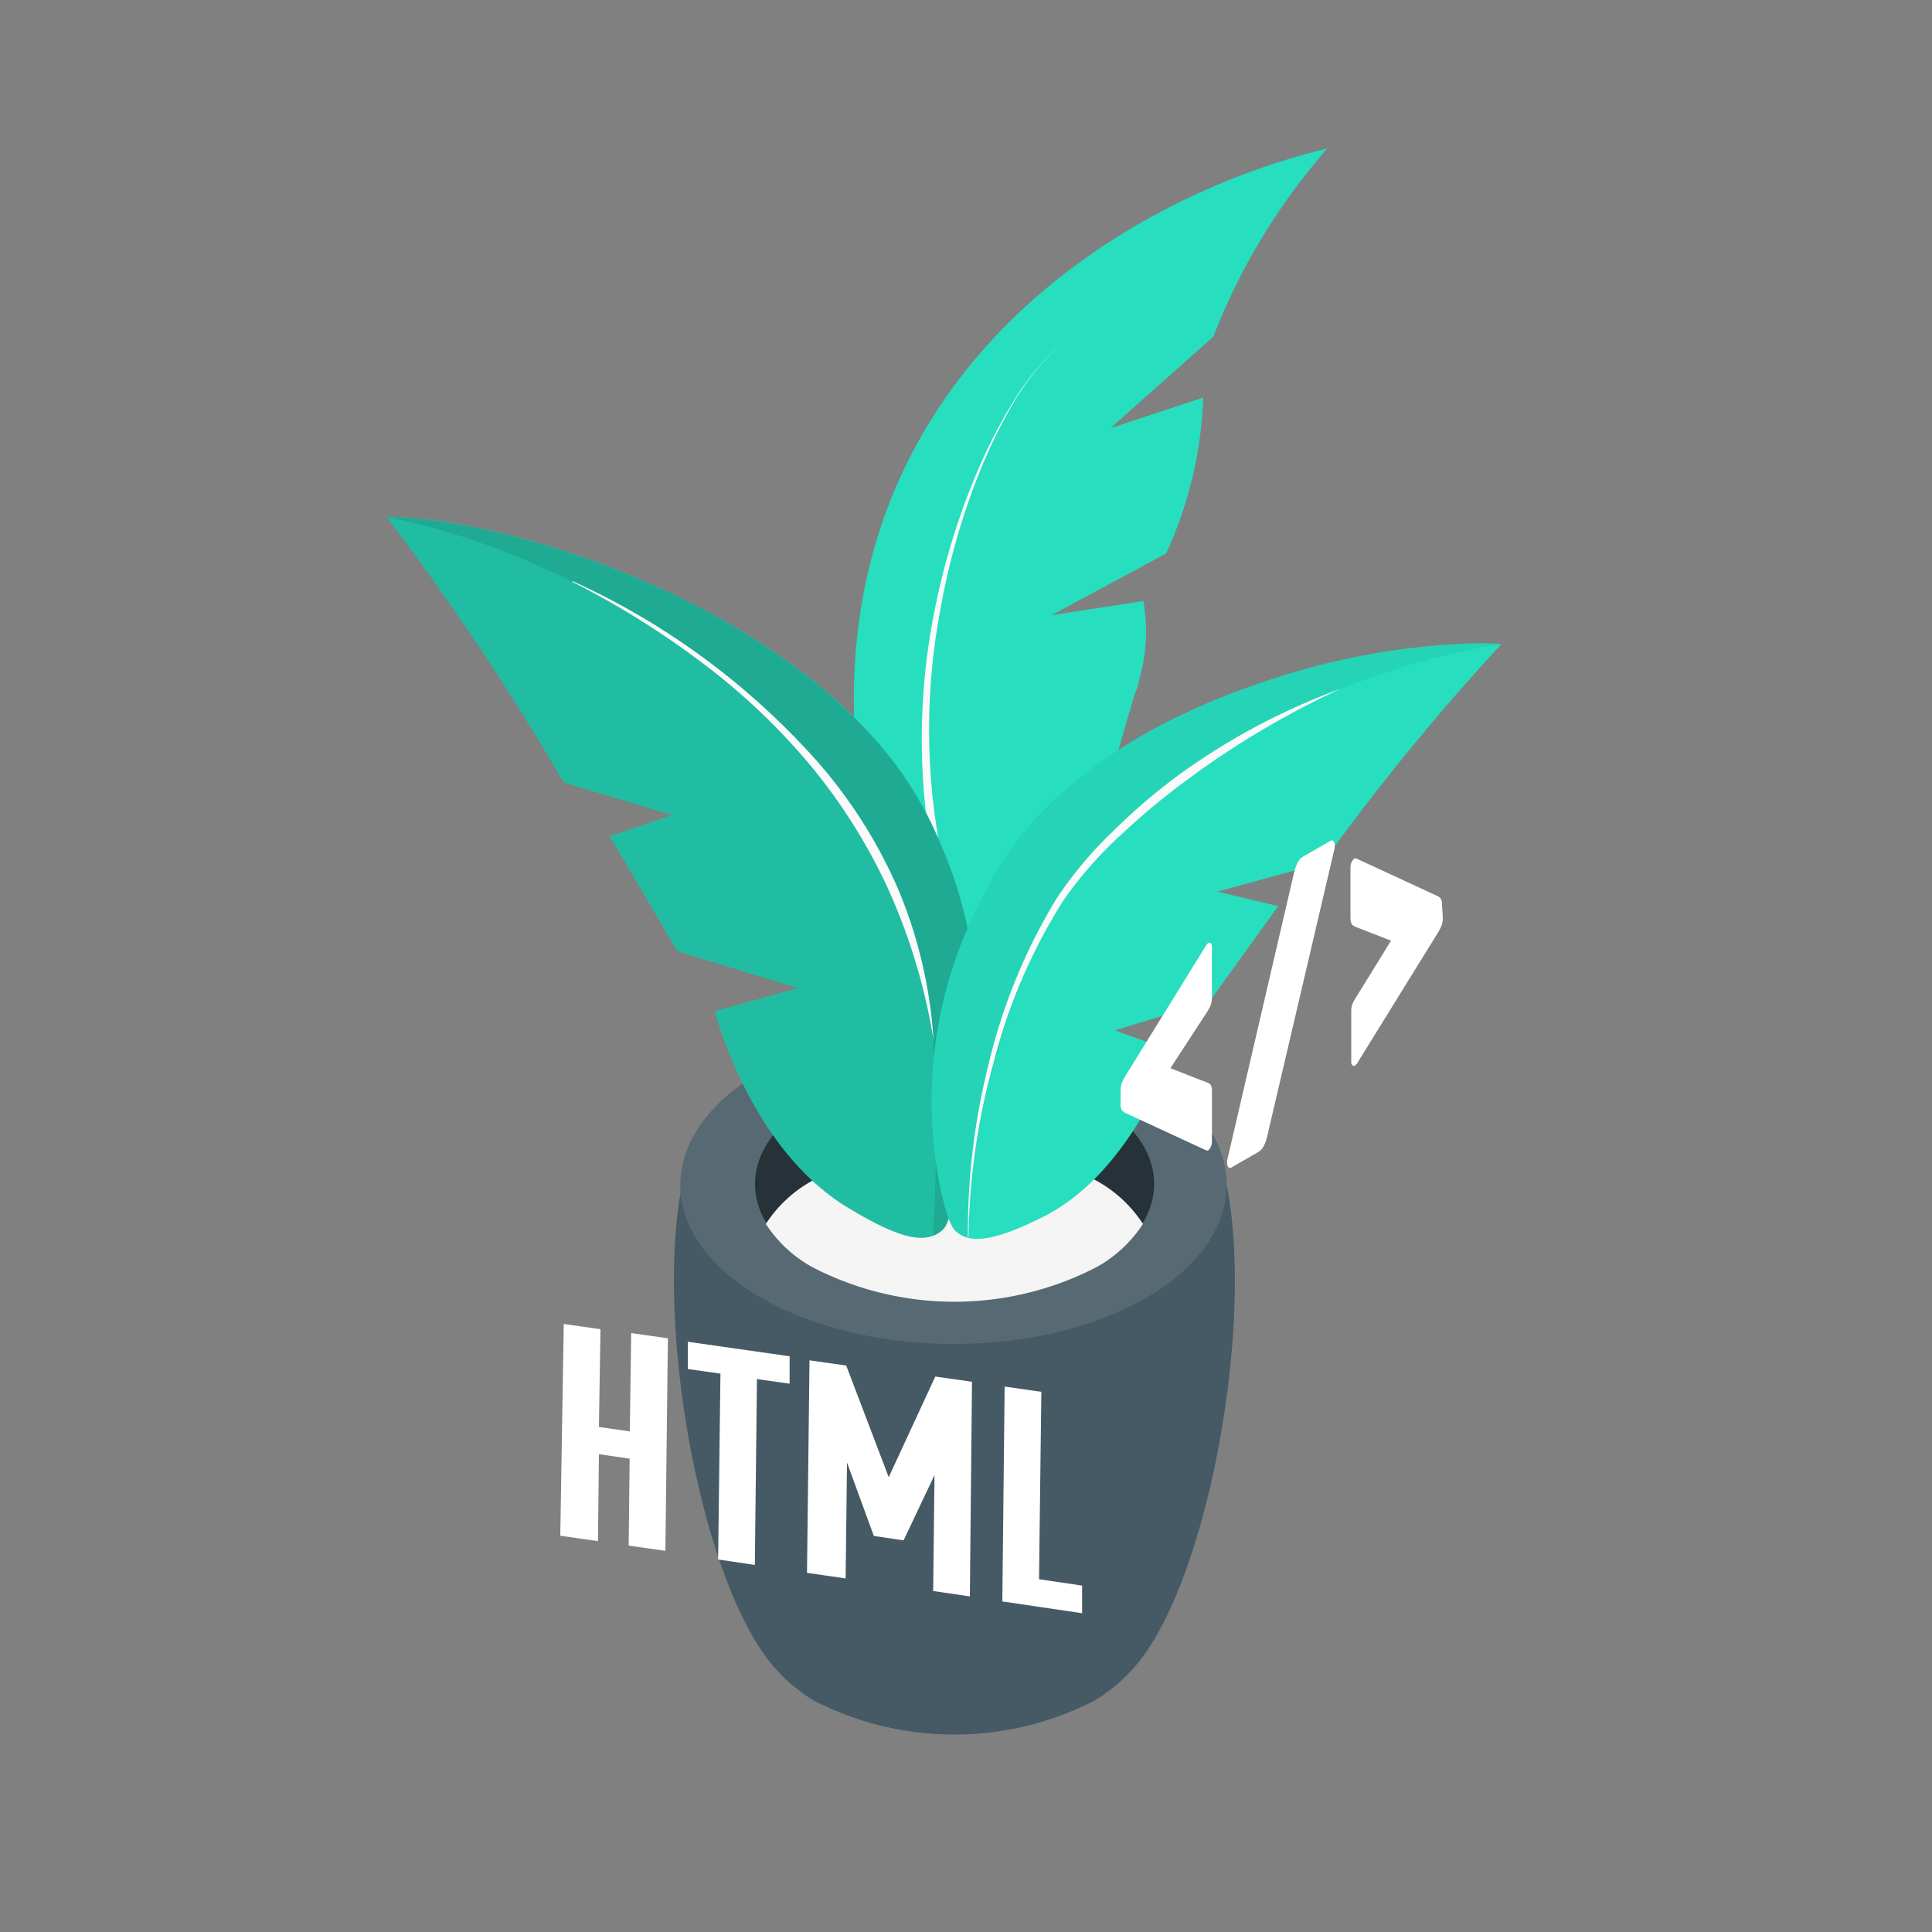 <svg id="Слой_1" data-name="Слой 1" xmlns="http://www.w3.org/2000/svg" viewBox="0 0 100 100"><rect x="0" y="0" width="100" height="100" fill="#808080" stroke="none"/><defs><style>.cls-1{fill:#455a64;}.cls-2,.cls-9{opacity:0.1;}.cls-3{fill:#fff;}.cls-4{fill:#263238;}.cls-5{fill:#f5f5f5;}.cls-6{fill:#27debf;}.cls-7{fill:#fafafa;}.cls-8{opacity:0.15;}.cls-10,.cls-8,.cls-9{isolation:isolate;}.cls-10{opacity:0.05;}</style></defs><title>Монтажная область 1</title><g id="Plant"><g id="Pot"><g id="Pot-2"><g id="_Группа_28" data-name=" Группа 28"><path id="_Контур_82" data-name=" Контур 82" class="cls-1" d="M40.3,86.54c-4.87-5-7.73-25.47-3-29.45H61.49c4.74,4,1.89,24.42-3,29.45l-.14.14-.17.17c-.14.14-.28.27-.44.4l-.12.09c-.12.09-.23.19-.36.28a6.8,6.8,0,0,1-.62.41,15.89,15.89,0,0,1-14.5,0h0a6.8,6.8,0,0,1-.62-.41l-.34-.26-.14-.11-.43-.38-.19-.19Z"/></g><g id="_Группа_29" data-name=" Группа 29"><path id="_Контур_83" data-name=" Контур 83" class="cls-1" d="M59.36,55.49c5.51,3.22,5.51,8.44,0,11.66s-14.45,3.22-20,0-5.51-8.44,0-11.66S53.88,52.27,59.36,55.49Z"/></g><g id="_Группа_30" data-name=" Группа 30" class="cls-2"><path id="_Контур_84" data-name=" Контур 84" class="cls-3" d="M59.36,55.49c5.51,3.22,5.51,8.44,0,11.66s-14.45,3.22-20,0-5.51-8.44,0-11.66S53.88,52.27,59.36,55.49Z"/></g><g id="_Группа_31" data-name=" Группа 31"><path id="_Контур_85" data-name=" Контур 85" class="cls-4" d="M56.74,57c4,2.37,4,6.18,0,8.56a16,16,0,0,1-14.66,0c-4-2.37-4-6.18,0-8.56S52.69,54.7,56.74,57Z"/></g><g id="_Группа_32" data-name=" Группа 32"><path id="_Контур_86" data-name=" Контур 86" class="cls-5" d="M42.07,61.1a16,16,0,0,1,14.66,0,6.76,6.76,0,0,1,2.43,2.25,6.76,6.76,0,0,1-2.43,2.25,16,16,0,0,1-14.66,0,6.75,6.75,0,0,1-2.43-2.25A6.75,6.75,0,0,1,42.07,61.1Z"/></g></g><path class="cls-6" d="M62.8,17.43l-5.32,4.73,4.8-1.58a21.16,21.16,0,0,1-1.92,8.07l-5.93,3.19,4.75-.73a8.91,8.91,0,0,1-.25,4.19c0,.19-.11.38-.17.57-.43,1.28-1,3.71-2.06,6.59h0a42.27,42.27,0,0,1-3.32,7.26A29.32,29.32,0,0,1,51.16,53l-.15.2q-2.24-1.49-4.65-2.92a50.08,50.08,0,0,1-2.14-12.81C43.52,19.55,57.66,10.34,68.7,7.69A32.75,32.75,0,0,0,62.8,17.43Z"/><path class="cls-7" d="M55.09,17.64a13.33,13.33,0,0,0-2.51,3,27.07,27.07,0,0,0-1.77,3.53,36.11,36.11,0,0,0-2.17,7.57,33.36,33.36,0,0,0,.83,15.53h0a.26.26,0,0,1-.49.15h0a33.75,33.75,0,0,1-.62-15.75,36.3,36.3,0,0,1,2.35-7.55,27.18,27.18,0,0,1,1.85-3.51A13.36,13.36,0,0,1,55.09,17.64Z"/><path class="cls-6" d="M20,26.74h0a137.16,137.16,0,0,1,9.18,13.76l5.62,1.69-3.24,1.09,3.5,5.95,6.25,1.92L37,52.34s1.77,7,6.79,10.11c2.77,1.69,4.15,2,5,1.2.62-.54.85-3.89,1.44-6.86A22.9,22.9,0,0,0,48.39,43a18.33,18.33,0,0,0-2.8-4.4C39,30.86,26.33,26.83,20,26.74Z"/><path class="cls-8" d="M20,26.74h0a137.16,137.16,0,0,1,9.18,13.76l5.62,1.69-3.24,1.09,3.5,5.95,6.25,1.92L37,52.34s1.77,7,6.79,10.11c2.77,1.69,4.15,2,5,1.2.62-.54.85-3.89,1.44-6.86A22.9,22.9,0,0,0,48.39,43a18.33,18.33,0,0,0-2.8-4.4C39,30.86,26.33,26.83,20,26.74Z"/><path class="cls-9" d="M46.39,46.05h0a28,28,0,0,1,1.9,7.76h0a83.64,83.64,0,0,1,0,10.16,1.57,1.57,0,0,0,.53-.3c.62-.54.85-3.89,1.44-6.86A22.9,22.9,0,0,0,48.35,43a18.32,18.32,0,0,0-2.8-4.4C39,30.89,26.33,26.86,20,26.76c9.66,1.88,19.91,8.65,24.83,16.34A19.86,19.86,0,0,1,46.39,46.05Z"/><path class="cls-7" d="M29.64,30.08A37.92,37.92,0,0,1,42.3,39.41a25.19,25.19,0,0,1,4.23,6.71,24.12,24.12,0,0,1,1.79,7.71h0a31,31,0,0,0-2.21-7.51A29,29,0,0,0,42,39.68a33.36,33.36,0,0,0-5.69-5.4,44.17,44.17,0,0,0-6.68-4.16Z"/><path class="cls-6" d="M77.7,33.33h0a19.31,19.31,0,0,0-2.34,0A37.42,37.42,0,0,0,66.3,35c-1.09.34-2.19.73-3.27,1.17q-.81.33-1.61.71a25.94,25.94,0,0,0-7.14,4.8,16.44,16.44,0,0,0-2.55,3.18c-.09.15-.19.3-.28.45h0c-.22.4-.43.79-.62,1.17a22.39,22.39,0,0,0-2.6,10.88c0,2.67.69,5.77,1.18,6.3a1.23,1.23,0,0,0,.22.19c.74.53,2,.31,4.29-.83,4.67-2.28,6.79-8.6,6.79-8.6l-3-1.09,4.89-1.49,3.56-4.94-3.15-.75,5.45-1.49A121,121,0,0,1,77.7,33.35h0Z"/><path class="cls-10" d="M75.35,33.31A37.42,37.42,0,0,0,66.29,35c-1.09.34-2.19.73-3.27,1.17q-.81.33-1.61.71a25.94,25.94,0,0,0-7.14,4.8,16.44,16.44,0,0,0-2.55,3.18c-.09.15-.19.3-.28.45h0c-.22.4-.43.79-.62,1.17a22.39,22.39,0,0,0-2.59,10.9c0,2.67.69,5.77,1.18,6.3a1.23,1.23,0,0,0,.22.19,1.41,1.41,0,0,0,.49.21c-.33-4.16,2.29-14.54,5.6-18.68,3.45-4.32,11.41-10.4,22-12.06h0A19.33,19.33,0,0,0,75.35,33.31Z"/><path class="cls-7" d="M50.1,64.08A35.53,35.53,0,0,1,51.19,55a29.58,29.58,0,0,1,3.51-8.51,20.6,20.6,0,0,1,3-3.55,29.84,29.84,0,0,1,3.55-3,34.36,34.36,0,0,1,8.14-4.29,45.09,45.09,0,0,0-7.86,4.65A37.63,37.63,0,0,0,58,43.23a20.15,20.15,0,0,0-3,3.44A29.26,29.26,0,0,0,51.43,55a35.38,35.38,0,0,0-1.3,9h0Z"/></g></g><g id="_" data-name="&lt;/&gt;"><path class="cls-3" d="M58,56.46a1.1,1.1,0,0,1,.08-.44,2.9,2.9,0,0,1,.22-.41l4.15-6.71.07-.08,0,0a.12.12,0,0,1,.15,0,.27.27,0,0,1,.06.2v2.59a1.12,1.12,0,0,1-.12.54,3.76,3.76,0,0,1-.21.35l-1.82,2.79,1.82.71a.86.86,0,0,1,.21.1q.12.07.12.39v2.59a.63.63,0,0,1-.06.28.4.4,0,0,1-.15.19l0,0h-.07L58.3,57.63a.57.57,0,0,1-.22-.15.55.55,0,0,1-.08-.35Z"/><path class="cls-3" d="M67,45.08a2.17,2.17,0,0,1,.16-.42.74.74,0,0,1,.3-.33l1.39-.8a.12.12,0,0,1,.16,0,.28.28,0,0,1,.07.21.73.73,0,0,1,0,.16l-3.51,15a1.93,1.93,0,0,1-.15.4.76.76,0,0,1-.31.34l-1.36.78a.12.12,0,0,1-.16,0,.28.28,0,0,1-.07-.21.69.69,0,0,1,0-.16Z"/><path class="cls-3" d="M74.68,47.5a1.1,1.1,0,0,1-.08.44,3,3,0,0,1-.22.41l-4.15,6.71-.07.08,0,0a.12.12,0,0,1-.16,0,.27.27,0,0,1-.06-.2V52.37a1.08,1.08,0,0,1,.12-.53c.08-.14.15-.26.21-.35L72,48.69,70.23,48a.75.75,0,0,1-.21-.11c-.08-.06-.12-.19-.12-.4V44.9a.64.64,0,0,1,.06-.28.4.4,0,0,1,.16-.19l0,0h.07l4.15,1.92a.58.58,0,0,1,.22.15.56.56,0,0,1,.08.35Z"/></g><path class="cls-3" d="M29.18,68.53l1.9.27L31,73.86l1.6.23L32.67,69l1.9.27-.13,11L32.54,80l.05-4.5L31,75.27l-.05,4.5L29,79.49Z"/><path class="cls-3" d="M37.29,71.1l-1.69-.24,0-1.41,5.27.75,0,1.42-1.69-.24L39.07,81l-1.9-.28Z"/><path class="cls-3" d="M48.3,82.35l.07-6-1.6,3.38-1.54-.23L43.84,75.7l-.07,6-2-.29.13-11,1.9.27L46,76.46l2.41-5.21,1.9.27L50.2,82.63Z"/><path class="cls-3" d="M52,71.77l1.9.27-.12,9.7,2.23.33,0,1.43-4.13-.61Z"/></svg>